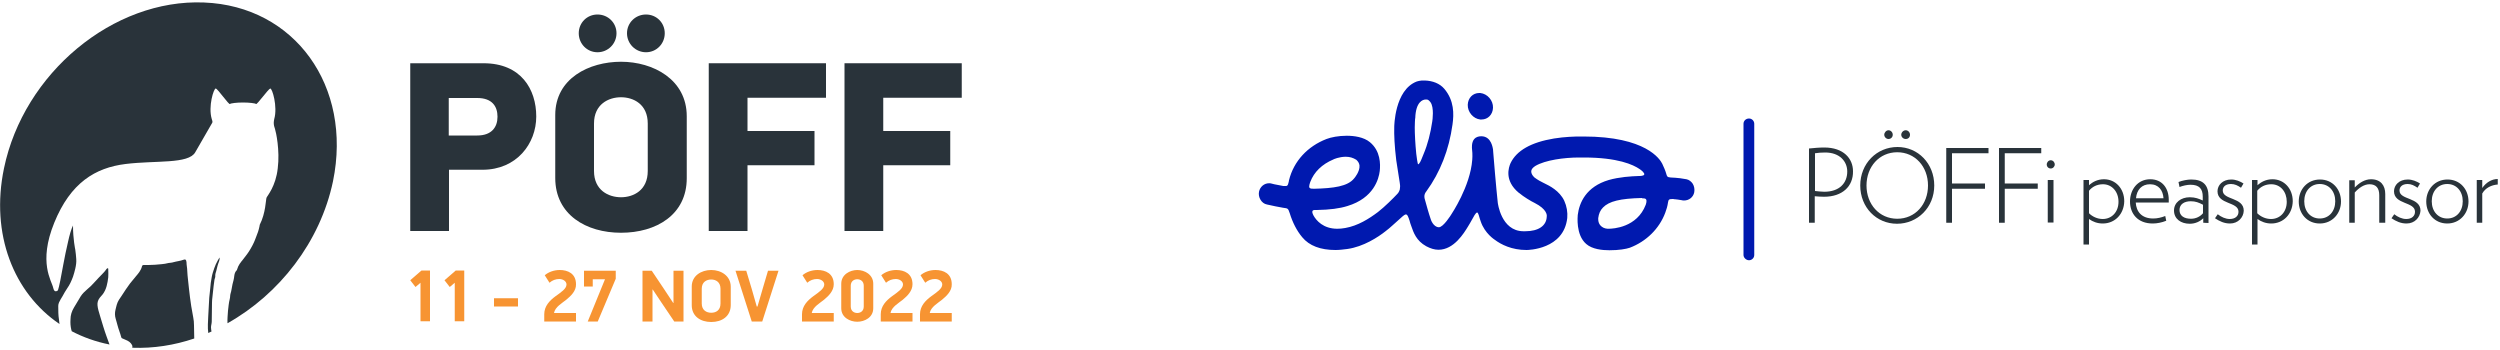 <?xml version="1.0" encoding="utf-8"?>
<!-- Generator: Adobe Illustrator 26.0.3, SVG Export Plug-In . SVG Version: 6.00 Build 0)  -->
<svg version="1.1" id="Layer_1" xmlns="http://www.w3.org/2000/svg" xmlns:xlink="http://www.w3.org/1999/xlink" x="0px" y="0px"
	 viewBox="0 0 1000 140" style="enable-background:new 0 0 1000 140;" xml:space="preserve">
<style type="text/css">
	.st0{fill:#29333A;}
	.st1{fill:#0019AF;}
	.st2{fill:#F79432;}
</style>
<g>
	<g>
		<path class="st0" d="M730.1,61c-1.4,0-2.9,0.1-4.1,0.3v15.1c1.1,0.1,2.5,0.3,3.7,0.3c6,0,9.2-3.4,9.2-8.1
			C738.9,64.6,735.9,61,730.1,61 M729.6,78.7c-1.1,0-2.6-0.1-3.7-0.2v10.6h-2.3V59.4c2-0.2,4-0.4,6.1-0.4c7.7,0,11.5,4.4,11.5,9.5
			C741.3,74.5,737,78.7,729.6,78.7"/>
		<path class="st0" d="M762.3,55.6c-1,0-1.8-0.8-1.8-1.7s0.8-1.8,1.8-1.8c0.9,0,1.7,0.8,1.7,1.8C764,54.9,763.3,55.6,762.3,55.6
			 M755.4,55.6c-0.9,0-1.7-0.8-1.7-1.7s0.8-1.8,1.7-1.8s1.7,0.8,1.7,1.8C757.1,54.9,756.3,55.6,755.4,55.6 M758.9,60.9
			c-7.2,0-12.3,5.8-12.3,13.3s5.1,13.3,12.3,13.3s12.3-5.8,12.3-13.3C771.2,66.6,766,60.9,758.9,60.9 M758.8,89.5
			c-8.2,0-14.7-6.5-14.7-15.3s6.6-15.4,14.9-15.4c8.2,0,14.7,6.6,14.7,15.4S767,89.5,758.8,89.5"/>
		<polygon class="st0" points="780.8,61.3 780.8,73.4 794,73.4 794,75.5 780.8,75.5 780.8,89.1 778.5,89.1 778.5,59.2 795.4,59.2 
			795.4,61.3 		"/>
		<polygon class="st0" points="801.9,61.3 801.9,73.4 815.1,73.4 815.1,75.5 801.9,75.5 801.9,89.1 799.6,89.1 799.6,59.2 
			816.5,59.2 816.5,61.3 		"/>
		<path class="st0" d="M819.1,72h2.3v17h-2.3V72z M820.3,67.4c-0.9,0-1.6-0.7-1.6-1.6s0.7-1.7,1.6-1.7c0.9,0,1.6,0.8,1.6,1.7
			C821.9,66.6,821.2,67.4,820.3,67.4"/>
		<path class="st0" d="M841.2,73.7c-2.4,0-4.3,1-5.6,2.6v9c1.3,1.3,3.3,2.3,5.5,2.3c3.6,0,6.3-2.8,6.3-6.9
			C847.4,76.7,844.8,73.7,841.2,73.7 M841.1,89.4c-2.1,0-4-0.7-5.5-1.8v10.2h-2.2V72h2.2v2.1c1.4-1.3,3.4-2.4,6-2.4
			c4.6,0,8.1,3.7,8.1,8.8C849.6,85.6,846,89.4,841.1,89.4"/>
		<path class="st0" d="M865.4,79.3c-0.2-3.1-1.9-5.6-5.4-5.6c-3.3,0-5.3,2.2-5.6,5.6H865.4L865.4,79.3z M867.5,81h-13.2
			c0.2,3.6,2.3,6.4,7,6.4c1.6,0,3.3-0.4,4.8-1c0,0,0.4,2,0.4,1.9c-1.7,0.7-3.7,1.1-5.4,1.1c-6,0-9.1-3.9-9.1-8.8
			c0-4.8,3.1-8.9,8.1-8.9c4.8,0,7.4,3.6,7.4,8.2C867.5,80.3,867.5,80.6,867.5,81"/>
		<path class="st0" d="M881.2,81.9c-1.7-0.9-3-1.4-4.9-1.4c-2.6,0-4.5,1.2-4.5,3.5s1.8,3.5,4.6,3.5c2,0,3.7-0.9,4.8-2.2L881.2,81.9
			L881.2,81.9z M881.3,89.1v-1.8c-1.3,1.3-3.2,2.2-5.4,2.2c-3.5,0-6.3-1.9-6.3-5.3c0-3.2,2.8-5.3,6.3-5.3c2.2,0,3.7,0.6,5.2,1.3
			v-1.5c0-3.2-1.4-4.8-4.9-4.8c-1.4,0-3.1,0.4-4.4,0.9l-0.4-2c1.5-0.6,3.6-1,5.1-1c4.8,0,6.9,2.3,6.9,6.8v10.6L881.3,89.1
			L881.3,89.1L881.3,89.1z"/>
		<path class="st0" d="M892,89.4c-2.3,0-4.2-0.9-6-2.1l1.1-1.6c1.4,1.1,3.1,1.9,4.8,1.9c2.2,0,3.5-1.2,3.5-2.9
			c0-4.1-8.4-2.8-8.4-8.2c0-2.4,2-4.7,5.5-4.7c1.8,0,3.5,0.7,4.9,1.6l-1,1.7c-1.3-0.9-2.5-1.5-4-1.5c-2.3,0-3.3,1.2-3.3,2.6
			c0,3.9,8.4,2.6,8.4,8.1C897.4,87,895.2,89.4,892,89.4"/>
		<path class="st0" d="M908.5,73.7c-2.4,0-4.3,1-5.6,2.6v9c1.3,1.3,3.3,2.3,5.5,2.3c3.6,0,6.3-2.8,6.3-6.9
			C914.7,76.7,912.2,73.7,908.5,73.7 M908.5,89.4c-2.1,0-4-0.7-5.5-1.8v10.2h-2.2V72h2.2v2.1c1.4-1.3,3.4-2.4,6-2.4
			c4.6,0,8.1,3.7,8.1,8.8C917,85.6,913.4,89.4,908.5,89.4"/>
		<path class="st0" d="M927.9,73.6c-3.7,0-6.2,2.9-6.2,6.9s2.5,6.9,6.2,6.9s6.2-2.9,6.2-6.9S931.6,73.6,927.9,73.6 M927.9,89.4
			c-5,0-8.4-3.9-8.4-8.8s3.5-8.8,8.5-8.8s8.4,3.9,8.4,8.8C936.4,85.4,932.9,89.4,927.9,89.4"/>
		<path class="st0" d="M951.7,89.1v-11c0-2.8-1.2-4.4-3.9-4.4c-2.2,0-4.3,1.5-5.9,3.3v12.1h-2.2v-17h2.2V75c1.7-1.8,4-3.3,6.5-3.3
			c3.9,0,5.7,2.5,5.7,5.9v11.5H951.7L951.7,89.1z"/>
		<path class="st0" d="M962.6,89.4c-2.3,0-4.2-0.9-6-2.1l1.1-1.6c1.4,1.1,3.1,1.9,4.8,1.9c2.2,0,3.5-1.2,3.5-2.9
			c0-4.1-8.4-2.8-8.4-8.2c0-2.4,2-4.7,5.5-4.7c1.8,0,3.5,0.7,4.9,1.6l-1,1.7c-1.3-0.9-2.5-1.5-3.9-1.5c-2.3,0-3.3,1.2-3.3,2.6
			c0,3.9,8.4,2.6,8.4,8.1C968,87,965.9,89.4,962.6,89.4"/>
		<path class="st0" d="M978.9,73.6c-3.7,0-6.2,2.9-6.2,6.9s2.5,6.9,6.2,6.9s6.2-2.9,6.2-6.9S982.6,73.6,978.9,73.6 M978.9,89.4
			c-5,0-8.4-3.9-8.4-8.8s3.5-8.8,8.5-8.8s8.4,3.9,8.4,8.8C987.4,85.4,983.9,89.4,978.9,89.4"/>
		<path class="st0" d="M992.9,77.4v11.7h-2.2V72h2.2v3.2c1.5-2.2,3.8-3.6,6.2-3.6v2.2C996.6,74,994.2,75.1,992.9,77.4"/>
	</g>
	<path class="st1" d="M697.4,49.5c0-1.2,1-2.1,2.2-2.1s2.1,1,2.1,2.1V102c0,1.2-1,2.1-2.1,2.1s-2.2-1-2.2-2.1V49.5z"/>
	<path class="st1" d="M565.9,51c0,2.6,0.2,6.5,0.6,10.5c0.2,2,0.5,3.3,0.6,3.9c0.1,0.3,0.2,0.3,0.2,0.3c0.1,0,0.1,0,0.3-0.2
		c0.6-0.6,1.3-2.6,1.8-3.8c1.7-4,2.8-8.4,3.5-13.1c0.1-0.6,0.8-5.6-0.7-7.7c-0.4-0.5-0.9-1.1-1.5-1.1c-0.1,0-0.2,0-0.4,0
		c-1.2,0-4,0.9-4.2,7.5C566,47.1,565.9,50.2,565.9,51z M538.3,62.7c-2.6,0-4.9,1-5,1.1c-4.5,1.9-7.7,5-9.2,9c0,0.1-0.7,1.7-0.3,2.3
		c0.3,0.4,1,0.4,1.8,0.4h0.1c7.7-0.2,13.4-0.9,16-4.2c0.1-0.1,2.3-2.7,2.1-5.1c-0.1-0.9-0.6-1.7-1.3-2.3
		C541.2,63.1,539.9,62.7,538.3,62.7z M656.7,79.2c-8.6,0.2-13.1,1.3-15.5,3.8c-1.1,1.1-1.7,2.5-1.9,4.2c0,0.1-0.2,1.7,0.8,2.9
		c0.7,0.8,1.6,1.3,2.9,1.4c0,0,0.1,0,0.4,0c1.9,0,11.4-0.5,14.9-9.6c0-0.1,0.6-1.5,0.1-2.2c-0.2-0.3-0.8-0.4-1.6-0.4
		C656.8,79.2,656.7,79.2,656.7,79.2 M643.8,100.1c-2.9,0-6.9-0.4-9.3-2.5c-4.3-3.7-3.4-11.2-3.4-11.6c0.6-4.9,3.3-11.3,12.4-14
		c4.2-1.2,8.9-1.5,12.1-1.6c0.4,0,1.9,0,2.1-0.6c0.2-0.6-1.1-1.7-1.9-2.2c-2.5-1.7-8.6-4.6-22.3-4.6c-0.1,0-1.3,0-1.9,0
		c-5.8,0-13.5,1-17.5,3.4c-0.9,0.6-1.5,1.2-1.6,2c-0.1,1.4,1.2,2.5,1.3,2.6l0,0c1.2,0.9,2.6,1.7,3.5,2.1l0.4,0.2c2.1,1,6.1,3,8,7
		c1,2.2,1.4,4.6,1.2,6.9c-1.4,12.6-15.7,12.8-16.3,12.8l0,0c-5.9,0-10.2-2.2-12.7-4.1c0,0-4-2.5-5.6-7.3c0-0.1-0.3-1-0.4-1.2
		c-0.2-0.7-0.6-2.3-1-2.4c-0.6-0.1-1.6,2-1.9,2.5c-0.7,1.2-1.5,2.7-1.8,3.1c-1.6,2.6-5.6,9.3-11.8,9.3c-1.6,0-3.2-0.5-4.9-1.4
		c-4-2.2-5.1-5.5-6-8.1c-0.3-0.7-0.5-1.5-0.7-2.2c-1-3-1.2-3.1-3.5-1c-2.2,1.9-4.2,3.9-6.1,5.3c-2.9,2.3-8.8,6.2-15.3,7.1
		c-1.6,0.2-3.2,0.4-4.7,0.4c-6,0-10.5-1.7-13.3-5.1c-2.2-2.6-3.9-6-5-9.6c-0.7-2.2-0.9-1.9-2.7-2.2c-2.2-0.4-3.8-0.7-6.4-1.3
		c-1.1-0.2-2-0.9-2.6-1.9s-0.8-2.1-0.6-3.2c0.4-2,2.1-3.4,4-3.4c0.3,0,0.6,0,0.9,0.1c0.4,0.1,0.8,0.2,1.2,0.3c1,0.2,2.9,0.6,3.6,0.7
		c0.1,0,0.3,0,0.4,0c1.3,0.1,1.4-0.1,1.8-1.7c0-0.2,0.1-0.4,0.1-0.6c1.9-7.7,7.5-13.6,15-16.5c1.8-0.7,4.8-1.3,8.1-1.3
		c2.9,0,6.8,0.5,9.3,2.6c4.2,3.5,4.2,8.7,3.9,11.5c-0.4,3.2-2.4,10.8-12.9,14c-3.2,1-7,1.5-12.3,1.6c-0.7,0-1.5-0.1-1.7,0.4
		c-0.3,0.7,0.4,1.7,0.4,1.8c1.1,2,3.9,5.3,9.5,5.3c1,0,2.1-0.1,3.2-0.3c5.1-0.9,9.5-3.7,13.1-6.4c2.7-2.1,6.1-5.5,7.7-7.2
		c0.1-0.1,0.5-0.5,0.8-1.2c0.2-0.4,0.3-0.8,0.3-1.4c0.1-0.5,0-1.2-0.1-1.9c-0.1-0.4-1.3-8.4-1.4-9c-0.7-5.7-0.9-10.3-0.8-13.3
		c0-0.2,0.1-14.8,9-18.2c0.1,0,1.3-0.5,3.2-0.4c3.2,0.1,6,1.2,7.8,3.3c4,4.7,3.9,10.1,3.3,14.3c-1.4,10.1-4.9,19.1-10.5,26.8
		c-1.1,1.3-0.7,2.7-0.6,3c0.7,2.5,1.5,5.5,2.4,8.1c0,0.1,1,3.1,3.2,3.2c1.8,0.1,5-5.1,5-5.1c0.1-0.2,7.6-11.2,8.4-21.9
		c0-0.1,0.2-2-0.1-4.4c0-0.1-0.3-2.5,0.9-3.9c0.6-0.7,1.6-1.1,2.8-1.1c4.2,0,4.6,5,4.7,5.2c0,0.4,0.1,0.8,0.1,1.3
		c0.1,1.5,1.2,14.6,1.8,20c0,0.1,1.3,11.4,10.2,11.5c0.1,0,0.4,0,0.8,0c5.3,0,8.5-2.2,8.6-5.9c0.1-0.5,0.1-2.9-4.8-5.4
		c-1.5-0.7-4.6-2.6-6.1-3.9c-0.1-0.1-0.3-0.2-0.3-0.2c-5.9-4.9-4-10.2-3.3-11.8c2.4-5.1,8.3-8.4,17.4-9.9c4.3-0.7,8.4-0.8,10.4-0.8
		c0.7,0,1.2,0,1.4,0c25,0,30.6,9.1,31.5,10.9c0.6,1.3,1.2,2.6,1.6,4c0.3,1,0.3,1.4,1.8,1.5c0.7,0,1.3,0.1,1.8,0.1
		c1.4,0.1,2.2,0.2,4.5,0.6c1,0.2,1.9,0.9,2.5,1.8c0.6,1,0.8,2.2,0.6,3.4c-0.4,2-2.1,3.3-4.1,3.3c-0.3,0-0.5,0-0.8-0.1
		c-1.5-0.3-2.1-0.3-2.8-0.4c-0.2,0-0.4,0-0.7-0.1c-0.1,0-0.2,0-0.3,0c-1.5,0-1.6,0.3-1.8,1.4c-0.2,1.4-0.6,2.8-1.1,4.1
		c-2.4,6.4-7.6,11.5-14.2,14C650.4,99.6,647.6,100.1,643.8,100.1L643.8,100.1L643.8,100.1z M591.7,37.2c-2.6,0-4.5,2-4.6,4.7
		c-0.1,2.9,2.2,5.6,5,5.9c0.2,0,0.4,0,0.5,0c2.6,0,4.5-2,4.6-4.7c0.1-2.9-2.2-5.6-5.1-5.9C592,37.2,591.9,37.2,591.7,37.2"/>
</g>
<g>
	<path class="st0" d="M193.4,25.3c15.1,0,21.1,10.5,21.1,21.3s-7.8,21.3-21.5,21.3h-13.4v24.5h-15.5V25.3H193.4z M179.5,54.2h11.4
		c5.8,0,8.1-3.4,8.1-7.5s-2.1-7.5-8.1-7.5h-11.4V54.2z"/>
	<path class="st0" d="M248.4,93.1c-13.9,0-26.3-7.2-26.3-21.9V46c0-14.7,13.6-21.3,26.3-21.3c12.9,0,26.3,7.1,26.3,21.8v24.8
		C274.7,85.9,262.5,93.1,248.4,93.1z M239,5.8c4.2,0,7.6,3.3,7.6,7.5s-3.4,7.6-7.6,7.6c-4.2,0-7.5-3.4-7.5-7.6S234.8,5.8,239,5.8z
		 M259.1,49.4c0-7.7-5.7-10.5-10.7-10.5s-10.8,2.8-10.8,10.5v19c0,7.7,5.8,10.5,10.8,10.5s10.7-2.8,10.7-10.5V49.4z M258.4,5.8
		c4.2,0,7.5,3.3,7.5,7.5s-3.3,7.6-7.5,7.6s-7.6-3.4-7.6-7.6S254.2,5.8,258.4,5.8z"/>
	<path class="st0" d="M299,52.4h26.8v13.7H299v26.3h-15.5V25.3h46.9v13.8H299V52.4z"/>
	<path class="st0" d="M353.3,52.4h26.8v13.7h-26.8v26.3h-15.5V25.3h46.9v13.8h-31.4V52.4z"/>
</g>
<g>
	<path class="st0" d="M41.3,130.6c-0.4-1.4-0.9-2.9-1.3-4.3c-0.4-1.4-0.9-2.8-1-4.2c-0.1-1.1,0.2-2.1,0.9-3c0.4-0.5,0.8-0.9,1.2-1.4
		c1.5-2,1.9-4.4,2.2-6.8c0.1-1,0-2,0-3c0-0.2,0.1-0.5-0.2-0.6c-0.2-0.1-0.3,0.2-0.5,0.3c-0.4,0.6-0.8,1.1-1.3,1.6
		c-1.2,1.2-2.4,2.5-3.6,3.8c-0.9,1-1.9,2-2.9,2.8c-0.9,0.8-1.8,1.6-2.5,2.7c-0.9,1.5-1.8,3-2.7,4.5c-0.9,1.5-1.4,3-1.4,4.8
		c-0.1,1.4,0,2.7,0.3,4c0.1,0.2,0.1,0.5,0.2,0.7c4.6,2.4,9.6,4.2,15.1,5.3c-0.4-1.1-0.8-2.2-1.2-3.3C42.2,133.3,41.7,132,41.3,130.6
		"/>
	<path class="st0" d="M77.3,127c-0.3-1.5-0.5-3-0.8-4.5c-0.3-2.3-0.7-4.6-0.9-6.9c-0.2-2.4-0.6-4.8-0.7-7.3c0-1.1-0.3-2.2-0.3-3.4
		c-0.1-1-0.4-1.3-1.2-1c-1.3,0.5-2.7,0.6-4.1,1c-0.6,0.2-1.3,0.2-1.9,0.3c-1.8,0.5-3.6,0.5-5.4,0.7c-1.5,0.1-3,0.1-4.5,0.1
		c-0.3,0-0.6,0.1-0.7,0.5c-0.4,1.7-1.5,2.9-2.5,4.1c-0.8,0.9-1.5,1.9-2.3,2.8c-1.1,1.5-2.2,3.1-3.2,4.7c-0.8,1.2-1.7,2.3-2.1,3.8
		c-0.2,0.6-0.3,1.3-0.5,2c-0.3,1.2-0.3,2.4,0.1,3.7c0.2,0.8,0.5,1.6,0.7,2.5c0.4,1.6,1.1,3.2,1.5,4.8c0.1,0.2,0.2,0.4,0.3,0.4
		c0.6,0.2,1,0.5,1.6,0.7c1,0.4,1.9,1,2.4,2c0.2,0.4,0.2,0.8,0.1,1.1H53c8.4,0.3,16.7-1,24.7-3.7c0-1.7-0.1-3.5-0.1-5.3
		C77.6,129,77.5,128,77.3,127"/>
	<path class="st0" d="M81.6,1C45.3-0.5,9.5,29.2,1.6,67.3c-5.5,26.4,3.9,49.9,22.2,62.3c-0.1-0.6-0.1-1.1-0.2-1.7
		c-0.3-1.8-0.3-3.6-0.3-5.5c0-0.5,0.1-0.9,0.3-1.4c0.4-0.9,0.9-1.7,1.4-2.5c0.6-1.1,1.2-2.2,1.9-3.2c1-1.4,1.7-3,2.3-4.6
		c0.4-1.1,0.6-2.1,0.9-3.2c0.3-1.3,0.5-2.6,0.4-3.9s-0.2-2.5-0.4-3.8c0,0-0.9-4.1-0.9-9.6c-0.7,1.4-1.4,3.8-2,6.6
		c-1.4,5.8-2.6,13.2-3.1,15.5c-0.9,4.1-0.8,4.1-1.8,4.2c-0.4,0.1-0.8-0.4-1-1.3c-0.6-2.9-6.1-10.1,0.4-26.1s16.4-22,28.5-23.5
		s25.2,0.1,27.9-4.7c2.3-4,5.5-9.5,6.8-11.8c0.2-0.3,0-1-0.2-1.5c-1.5-5,0.8-12.3,1.6-12.2c0.8,0.1,5.3,6.7,5.7,6.2
		c0.2-0.3,2.7-0.6,5.2-0.6s5,0.3,5.2,0.6c0.3,0.5,4.9-6,5.7-6.2c0.8-0.1,3,7.2,1.6,12.2c-0.1,0.5-0.2,1-0.2,1.5
		c0,0.9,0.2,1.7,0.5,2.5c0.4,1.2,2,8.5,1.1,15.7c-0.8,7.3-4.2,11-4.5,11.8s-0.3,6.1-2.7,10.8c0,0.2-0.1,0.4-0.1,0.6
		c-0.3,1.5-0.8,3-1.4,4.4c-0.3,0.7-0.5,1.4-0.8,2c-0.4,0.8-0.8,1.7-1.3,2.5c-0.9,1.6-2,3-3.1,4.4c-0.9,1.1-1.9,2.3-2.3,3.8
		c-0.1,0.2-0.1,0.5-0.3,0.6c-0.6,0.6-0.8,1.4-0.9,2.2c-0.1,1.1-0.4,2.2-0.7,3.3c-0.3,1.3-0.4,2.6-0.8,3.8c-0.2,0.7-0.1,1.4-0.3,2.1
		c-0.4,1.5-0.5,3.1-0.7,4.7c-0.1,1.6-0.3,3.3-0.2,5c20.7-11.6,37.1-32.5,42.2-56.8C141,34.5,117.9,2.4,81.6,1"/>
	<path class="st0" d="M84.7,128.6c0-2.5,0.1-5,0.1-7.5c0-1.5,0.3-2.9,0.4-4.4c0.1-1.6,0.4-3.2,0.6-4.9c0.1-0.5,0.4-0.9,0.3-1.5
		c0-0.7,0.2-1.3,0.4-1.9c0.3-1.3,0.6-2.6,1.1-3.8c0.2-0.5,0.3-1,0.2-1.6c-0.3,0.5-0.5,0.8-0.7,1.2c-0.6,1-1,2-1.4,3.1
		c-0.4,1.2-0.8,2.3-1,3.5c-0.3,1.5-0.5,3-0.6,4.5c-0.1,1.3-0.3,2.5-0.4,3.8c-0.1,2.4-0.3,4.9-0.4,7.3c-0.1,2.3-0.3,4.5,0,6.8
		c0.4-0.2,0.9-0.4,1.3-0.6c-0.1-0.6-0.2-1.1-0.2-1.7C84.4,130.2,84.7,129.4,84.7,128.6"/>
</g>
<g>
	<path class="st2" d="M168.2,128.6v-15.5l-2,1.7l-2.1-2.7l4.5-3.9h3.4v20.3H168.2z"/>
	<path class="st2" d="M181.9,128.6v-15.5l-2,1.7l-2.1-2.7l4.5-3.9h3.4v20.3H181.9z"/>
	<path class="st2" d="M197.6,122.6v-3.3h9.6v3.3H197.6z"/>
	<path class="st2" d="M226.5,119.9c-1.6,1.3-4.5,2.9-4.9,5.3h8.8v3.4h-12.7v-2.9c0-3.3,2.2-5.5,4.5-7.2c2.2-1.6,4.4-3,4.4-4.7
		c0-1.3-1.4-2.2-2.9-2.2c-1.4,0-2.8,0.5-3.9,1.5l-1.9-3c1.5-1.3,3.7-2.1,6-2.1c3.2,0,6.5,1.4,6.5,5.7
		C230.5,116.4,228.3,118.4,226.5,119.9z"/>
	<path class="st2" d="M239.1,128.6h-4l6.9-16.9h-4.9v2.9h-3.5v-6.3h12.7v3.2L239.1,128.6z"/>
	<path class="st2" d="M261,115.8v12.8h-4v-20.3h3.7l4.7,7l3.9,5.9h0.1v-12.9h4v20.3h-3.7l-5.2-7.7l-3.4-5.1H261z"/>
	<path class="st2" d="M284.5,128.8c-4.3,0-7.8-2.3-7.8-6.7v-7.5c0-4.3,3.8-6.6,7.8-6.6c4,0,7.8,2.4,7.8,6.7v7.3
		C292.3,126.5,288.8,128.8,284.5,128.8z M288.2,115.5c0-2.7-1.9-3.7-3.7-3.7c-1.9,0-3.8,1-3.8,3.7v5.9c0,2.7,1.9,3.7,3.8,3.7
		c1.9,0,3.7-1,3.7-3.7V115.5z"/>
	<path class="st2" d="M303,122.6l2.1-7.2l2.1-7.1h4.2l-6.5,20.3h-4.2l-6.5-20.3h4.3l2.2,7.3l2,7H303z"/>
	<path class="st2" d="M329.6,119.9c-1.6,1.3-4.5,2.9-4.9,5.3h8.8v3.4h-12.7v-2.9c0-3.3,2.2-5.5,4.5-7.2c2.2-1.6,4.4-3,4.4-4.7
		c0-1.3-1.4-2.2-2.9-2.2c-1.4,0-2.8,0.5-3.9,1.5l-1.9-3c1.5-1.3,3.7-2.1,6-2.1c3.2,0,6.5,1.4,6.5,5.7
		C333.5,116.4,331.4,118.4,329.6,119.9z"/>
	<path class="st2" d="M342.9,128.7c-2.9,0-6.4-1.7-6.4-5.4v-9.8c0-3.7,3.5-5.5,6.4-5.5c2.9,0,6.4,1.8,6.4,5.5v9.8
		C349.3,127,345.8,128.7,342.9,128.7z M345.5,114.3c0-1.9-1.4-2.6-2.6-2.6c-1.2,0-2.6,0.7-2.6,2.6v8.3c0,1.9,1.4,2.6,2.6,2.6
		c1.2,0,2.6-0.7,2.6-2.6V114.3z"/>
	<path class="st2" d="M361.1,119.9c-1.6,1.3-4.5,2.9-4.9,5.3h8.8v3.4h-12.7v-2.9c0-3.3,2.2-5.5,4.5-7.2c2.2-1.6,4.4-3,4.4-4.7
		c0-1.3-1.4-2.2-2.9-2.2c-1.4,0-2.8,0.5-3.9,1.5l-1.9-3c1.5-1.3,3.7-2.1,6-2.1c3.2,0,6.5,1.4,6.5,5.7
		C365,116.4,362.9,118.4,361.1,119.9z"/>
	<path class="st2" d="M376.8,119.9c-1.6,1.3-4.5,2.9-4.9,5.3h8.8v3.4H368v-2.9c0-3.3,2.2-5.5,4.5-7.2c2.2-1.6,4.4-3,4.4-4.7
		c0-1.3-1.4-2.2-2.9-2.2c-1.4,0-2.8,0.5-3.9,1.5l-1.9-3c1.5-1.3,3.7-2.1,6-2.1c3.2,0,6.5,1.4,6.5,5.7
		C380.8,116.4,378.6,118.4,376.8,119.9z"/>
</g>
</svg>
